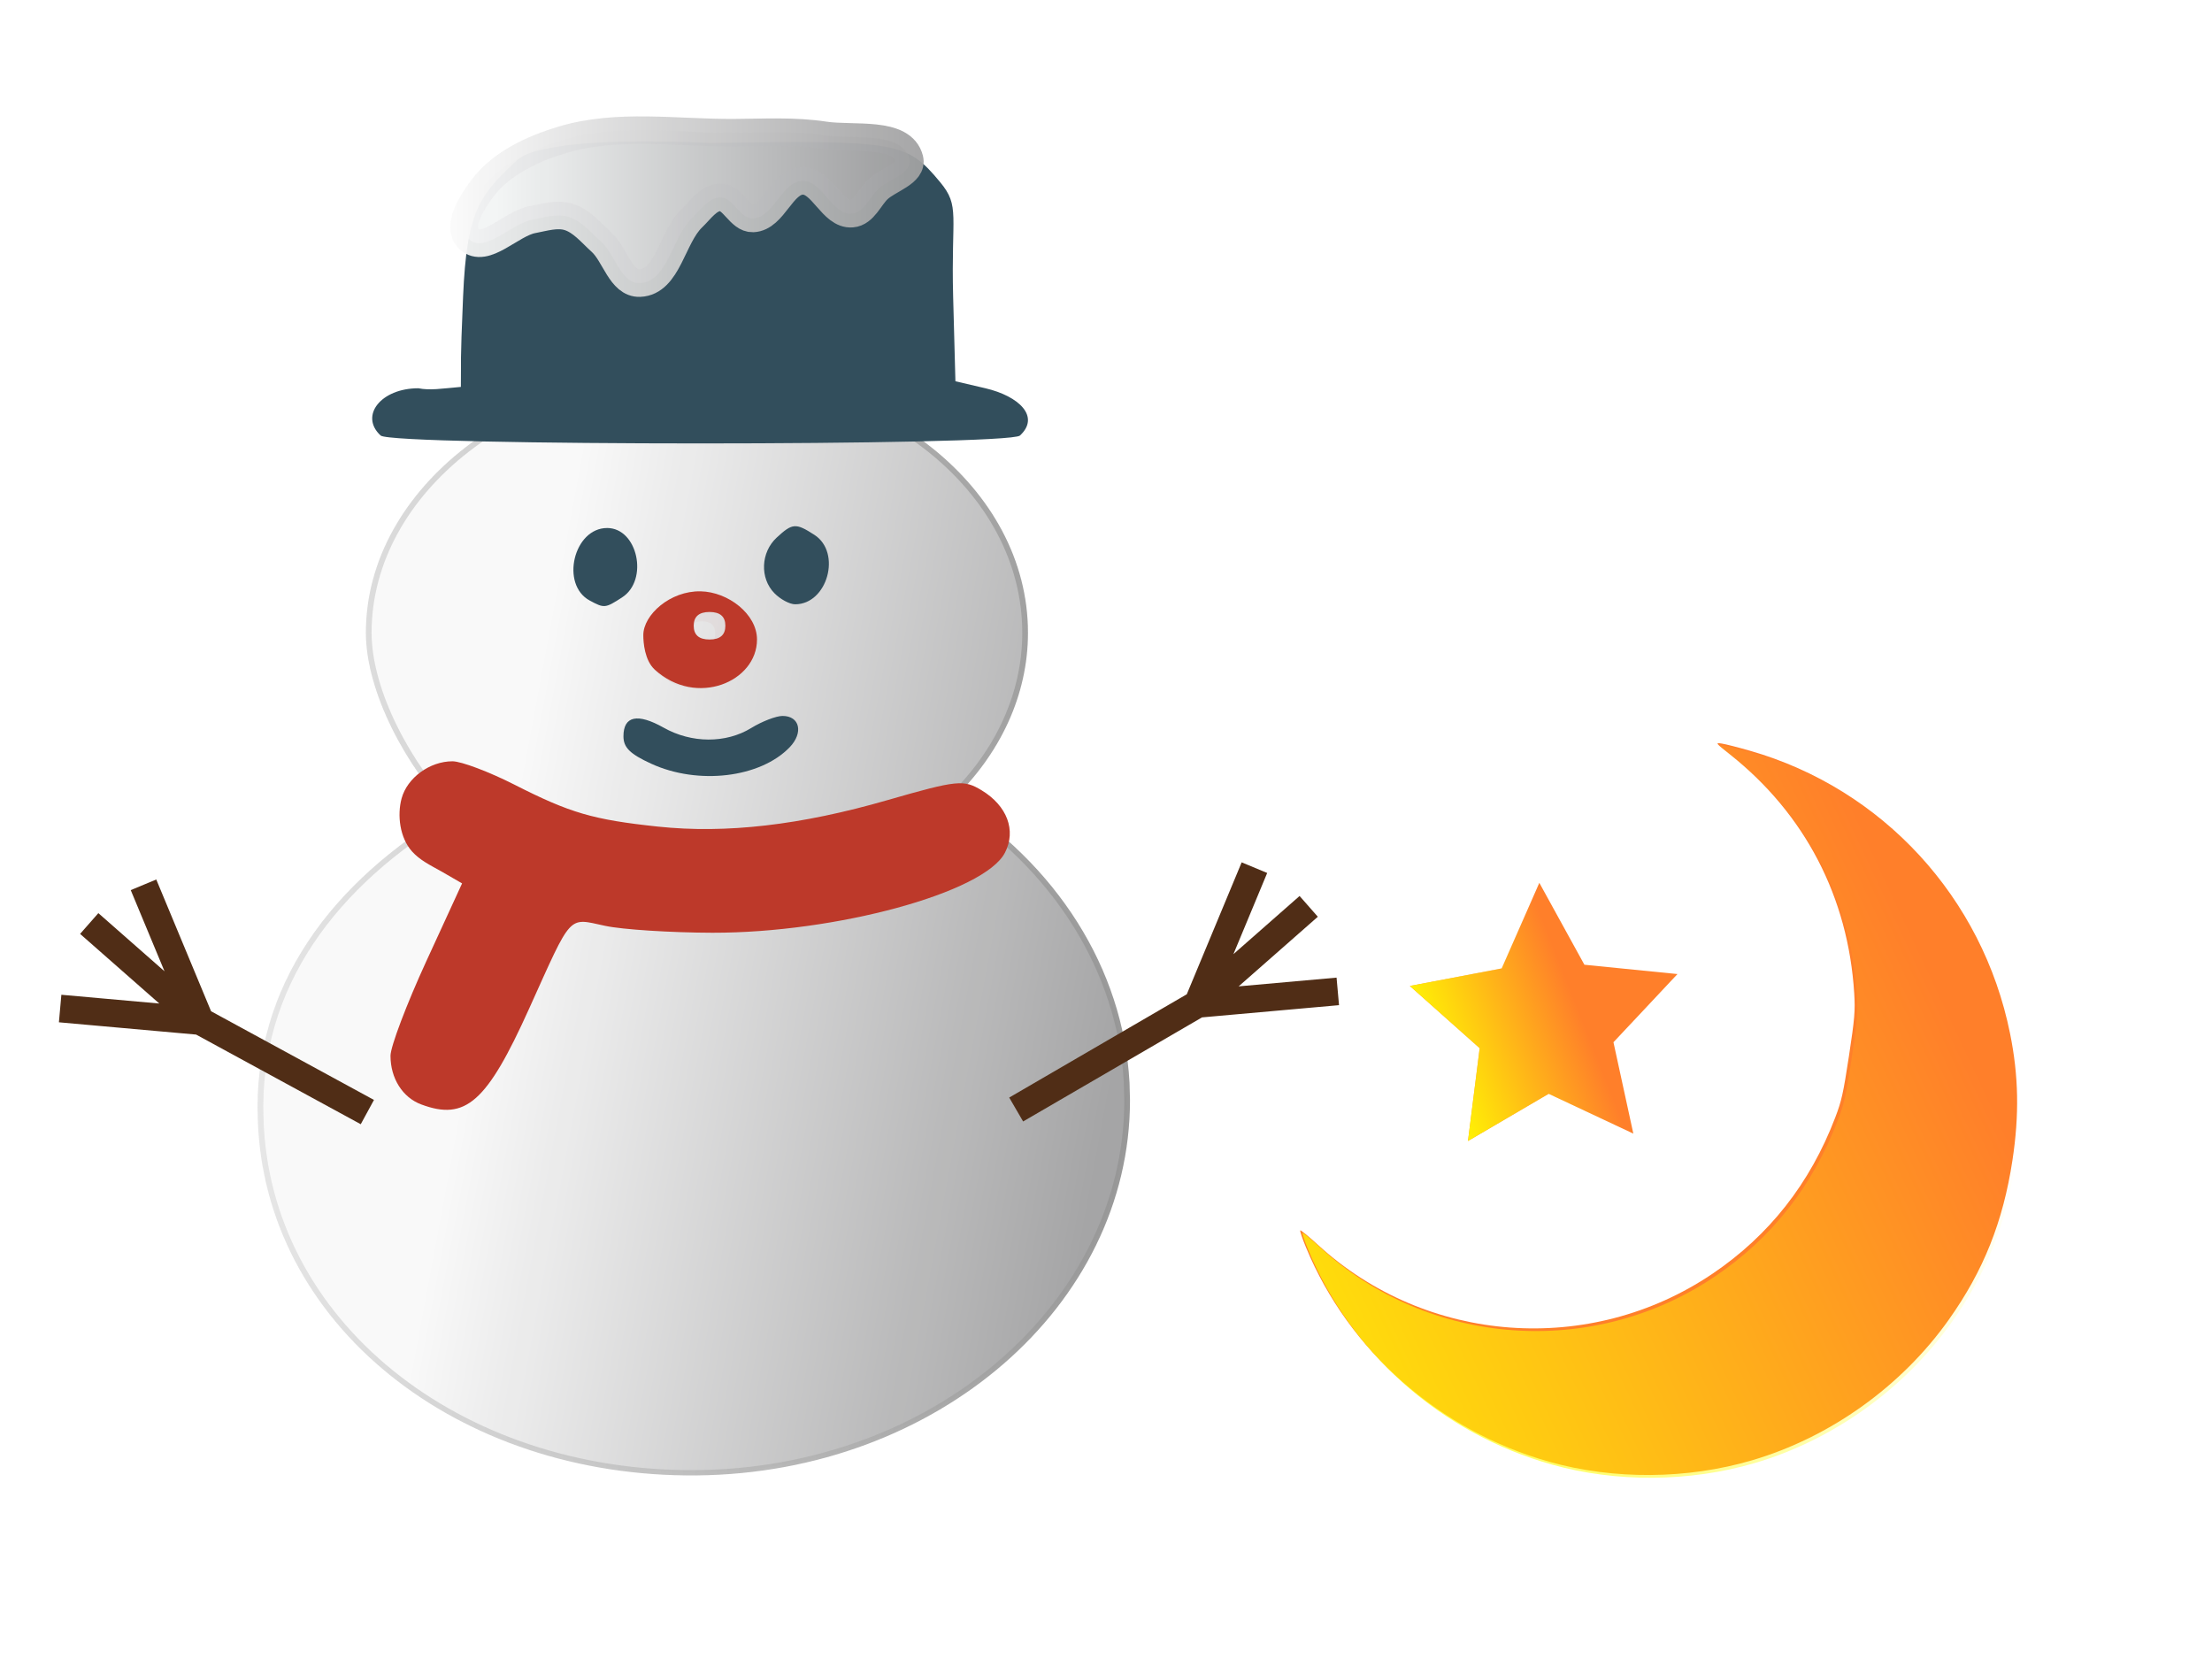 <svg width="80" height="60" enable-background="new" viewBox="0 0 80 60" xmlns="http://www.w3.org/2000/svg" xmlns:xlink="http://www.w3.org/1999/xlink"><defs><linearGradient id="d"><stop stop-color="#e6e6e6" offset="0"/><stop stop-color="#939393" offset="1"/></linearGradient><linearGradient id="c"><stop stop-color="#fff" offset="0"/><stop stop-color="#898789" offset="1"/></linearGradient><linearGradient id="a"><stop stop-color="#ff0" offset="0"/><stop stop-color="#ff0" stop-opacity="0" offset="1"/></linearGradient><linearGradient id="j" x1="16.95" x2="36.026" y1="6.005" y2="6.005" gradientUnits="userSpaceOnUse" xlink:href="#b"/><linearGradient id="l" x1="28.762" x2="80.868" y1="70.122" y2="35.195" gradientTransform="translate(1.624 .665)" gradientUnits="userSpaceOnUse" xlink:href="#a"/><linearGradient id="h" x1="51.162" x2="73.325" y1="32.759" y2="32.759" gradientTransform="matrix(.995 0 0 .941 -32.407 -24.589)" gradientUnits="userSpaceOnUse" xlink:href="#c"/><linearGradient id="k" x1="-23.288" x2="-9.795" y1="22.406" y2="17.062" gradientTransform="translate(37.696 5.758)" gradientUnits="userSpaceOnUse" xlink:href="#a"/><linearGradient id="g" x1="8.974" x2="37.147" y1="33.139" y2="33.139" gradientUnits="userSpaceOnUse" xlink:href="#d"/><linearGradient id="b"><stop stop-color="#f9f9f9" offset="0"/><stop stop-color="#a1a1a2" offset="1"/></linearGradient><linearGradient id="e" x1="17.903" x2="37.862" y1="26.492" y2="29.941" gradientUnits="userSpaceOnUse" xlink:href="#b"/><filter id="f" x="-.014" y="-.01" width="1.028" height="1.021" color-interpolation-filters="sRGB"><feGaussianBlur stdDeviation=".161"/></filter><filter id="i" x="-.016" y="-.05" width="1.032" height="1.099" color-interpolation-filters="sRGB"><feGaussianBlur stdDeviation=".142"/></filter></defs><g stroke-width=".997"><path d="M23.75 24.306c-.3-.293-.34-.865-.34-1.096 0-.646.802-1.415 1.717-1.396.82.018 1.686.722 1.686 1.536 0 1.34-1.812 2.168-3.062.956zm2.116-1.395c0-.293-.158-.439-.474-.439-.316 0-.474.146-.474.439 0 .292.158.438.474.438.316 0 .474-.146.474-.438z" enable-background="new" fill="#bd392a"/><path transform="matrix(1.149 0 0 1.069 -1.475 -2.033)" d="M23.314 14.548c-5.653 0-10.424 3.923-10.424 8.763 0 1.973 1.268 4.527 2.697 6.075-3.802 2.411-6.248 5.918-6.1 10.344.178 6.903 6.232 12.079 13.735 11.998 7.504-.082 13.54-5.702 13.54-12.607l-.015-.596c-.201-3.805-2.261-7.321-5.604-9.568 1.555-1.58 2.408-3.58 2.408-5.646 0-4.84-4.583-8.763-10.236-8.763z" enable-background="new" fill="url(#e)" filter="url(#f)" opacity=".98" stroke="url(#g)" stroke-linecap="round" stroke-linejoin="round" stroke-width=".18" paint-order="markers stroke fill"/><path d="M16.364 27.533c-.82 0-1.637.596-1.84 1.344-.164.606-.067 1.421.378 1.917.286.317.639.486 1.078.732l.732.423-1.295 2.817c-.712 1.549-1.294 3.087-1.294 3.417 0 .818.436 1.509 1.113 1.761 1.605.599 2.375-.084 3.898-3.46 1.575-3.489 1.392-3.289 2.75-3 .626.135 2.372.246 3.879.25 4.46.009 9.842-1.45 10.583-2.897.413-.804.08-1.694-.843-2.254-.645-.39-.87-.377-3.4.353-3.14.907-5.849 1.22-8.306.959-2.347-.249-3.176-.491-5.19-1.516-.916-.465-1.925-.846-2.243-.846z" enable-background="new" fill="#bd392a"/><path d="M3.227 33.4l4.013 3.528L5.19 32m8.096 8.22L7.24 36.928l-5.065-.453m45.156-3.695l-4.013 3.528 2.05-4.928m-8.617 8.747l6.567-3.82 5.065-.452" enable-background="new" fill="none" stroke="#502d16" stroke-width="1"/><path d="M23.555 27.622c-.77-.353-1.007-.586-1.007-.993 0-.736.508-.845 1.452-.313 1.01.57 2.253.575 3.168.014.39-.24.9-.436 1.132-.437.626-.002.765.607.259 1.133-1.064 1.105-3.309 1.373-5.004.596zm-2.227-5.903c-1.07-.578-.58-2.623.63-2.623 1.104 0 1.51 1.881.542 2.509-.61.395-.645.399-1.172.114zm6.679-.265c-.532-.544-.494-1.478.082-2.01.57-.528.69-.537 1.368-.098.988.64.467 2.509-.699 2.509-.197 0-.535-.18-.75-.401zm-14.24-5.702c-.776-.717.014-1.71 1.361-1.71.43.084.841.012 1.54-.049.015-1.073-.031-.658.08-3.266.132-3.096.588-3.65 1.907-4.894.356-.336.927-.42 1.428-.514 1.823-.341 5.58-.15 5.58-.15 6.784-.098 7.115-.056 8.336 1.416.734.883.393 1.173.473 4.154l.082 3.05 1.084.253c1.212.283 1.992 1.023 1.25 1.71-.41.38-22.712.38-23.12 0z" enable-background="new" fill="#324e5c"/><path transform="matrix(.872 0 0 .865 1.746 2.276)" d="M28.445 2.917c-2.376.016-4.848-.393-7.122.298-1.241.377-2.546.988-3.321 2.03-.436.585-1.085 1.61-.559 2.116.665.64 1.739-.64 2.645-.812.485-.093 1.003-.257 1.477-.117.552.163.945.663 1.37 1.05.58.528.815 1.75 1.596 1.723 1.164-.044 1.339-1.923 2.176-2.732.343-.332.673-.838 1.15-.854.543-.018.827.905 1.37.883.86-.035 1.19-1.543 2.052-1.57.822-.027 1.233 1.44 2.053 1.37.493-.04.722-.678 1.08-1.02.437-.42 1.453-.68 1.304-1.266-.3-1.183-2.317-.807-3.523-.991-1.236-.19-2.498-.116-3.748-.108z" enable-background="new" fill="url(#h)" filter="url(#i)" opacity=".97" stroke="url(#j)" stroke-width="1.152"/></g><path d="M23.679 24.217c-.365-.333-.413-.983-.413-1.245 0-.735.97-1.609 2.075-1.586.99.02 2.037.82 2.037 1.744 0 1.524-2.19 2.463-3.7 1.087zm2.555-1.586c0-.332-.191-.498-.573-.498-.381 0-.572.166-.572.498s.19.498.572.498.573-.166.573-.498z" enable-background="new" fill="#bd392a"/><g stroke-width="1.843" paint-order="markers stroke fill"><path d="M59.072 40.999l-3.06-1.44-2.92 1.706.422-3.356-2.524-2.25 3.322-.635 1.36-3.096 1.63 2.963 3.366.337-2.315 2.466z" fill="#ff7f2a"/><path d="M56.03 52.866c-3.968-1.116-7.244-4.003-8.795-7.748-.135-.326-.229-.605-.209-.62.02-.015.306.219.635.52 3.922 3.598 9.845 4.035 14.267 1.053 2.054-1.386 3.538-3.273 4.447-5.658.228-.597.289-.87.495-2.222.206-1.354.23-1.632.19-2.27-.217-3.475-1.781-6.483-4.49-8.633-.529-.418-.54-.433-.304-.397.135.02.594.137 1.021.26 4.8 1.374 8.417 5.306 9.41 10.23.31 1.529.336 2.942.086 4.581-.338 2.223-1.047 3.997-2.302 5.766-1.712 2.413-4.293 4.257-7.12 5.087-2.345.689-5.001.708-7.331.052z" fill="#ff7f2a"/><path transform="matrix(.416 0 0 .416 46.314 29.16)" d="M30.669 28.458l-7.357-3.46-7.02 4.1 1.016-8.067-6.068-5.41 7.986-1.526 3.27-7.443 3.919 7.124 8.089.81-5.564 5.928z" fill="url(#k)"/><path d="M54.641 60.305c-7.539-.934-14.31-5.284-18.175-11.678-.337-.557-.585-1.04-.552-1.072.033-.033.618.314 1.3.772 8.145 5.467 19.06 4.62 26.288-2.04 3.36-3.096 5.538-6.945 6.534-11.543.25-1.151.284-1.665.284-4.187 0-2.523-.034-3.036-.284-4.188-1.359-6.272-5.043-11.318-10.577-14.484-1.078-.616-1.102-.64-.662-.64.25 0 1.12.085 1.932.19 9.129 1.173 16.809 7.333 19.986 16.03.986 2.7 1.427 5.268 1.427 8.323 0 4.143-.799 7.573-2.595 11.145-2.45 4.871-6.642 8.948-11.562 11.245-4.081 1.905-8.917 2.676-13.343 2.128z" fill="url(#l)" transform="rotate(8.658 -90.664 217.557) scale(.543)"/></g></svg>